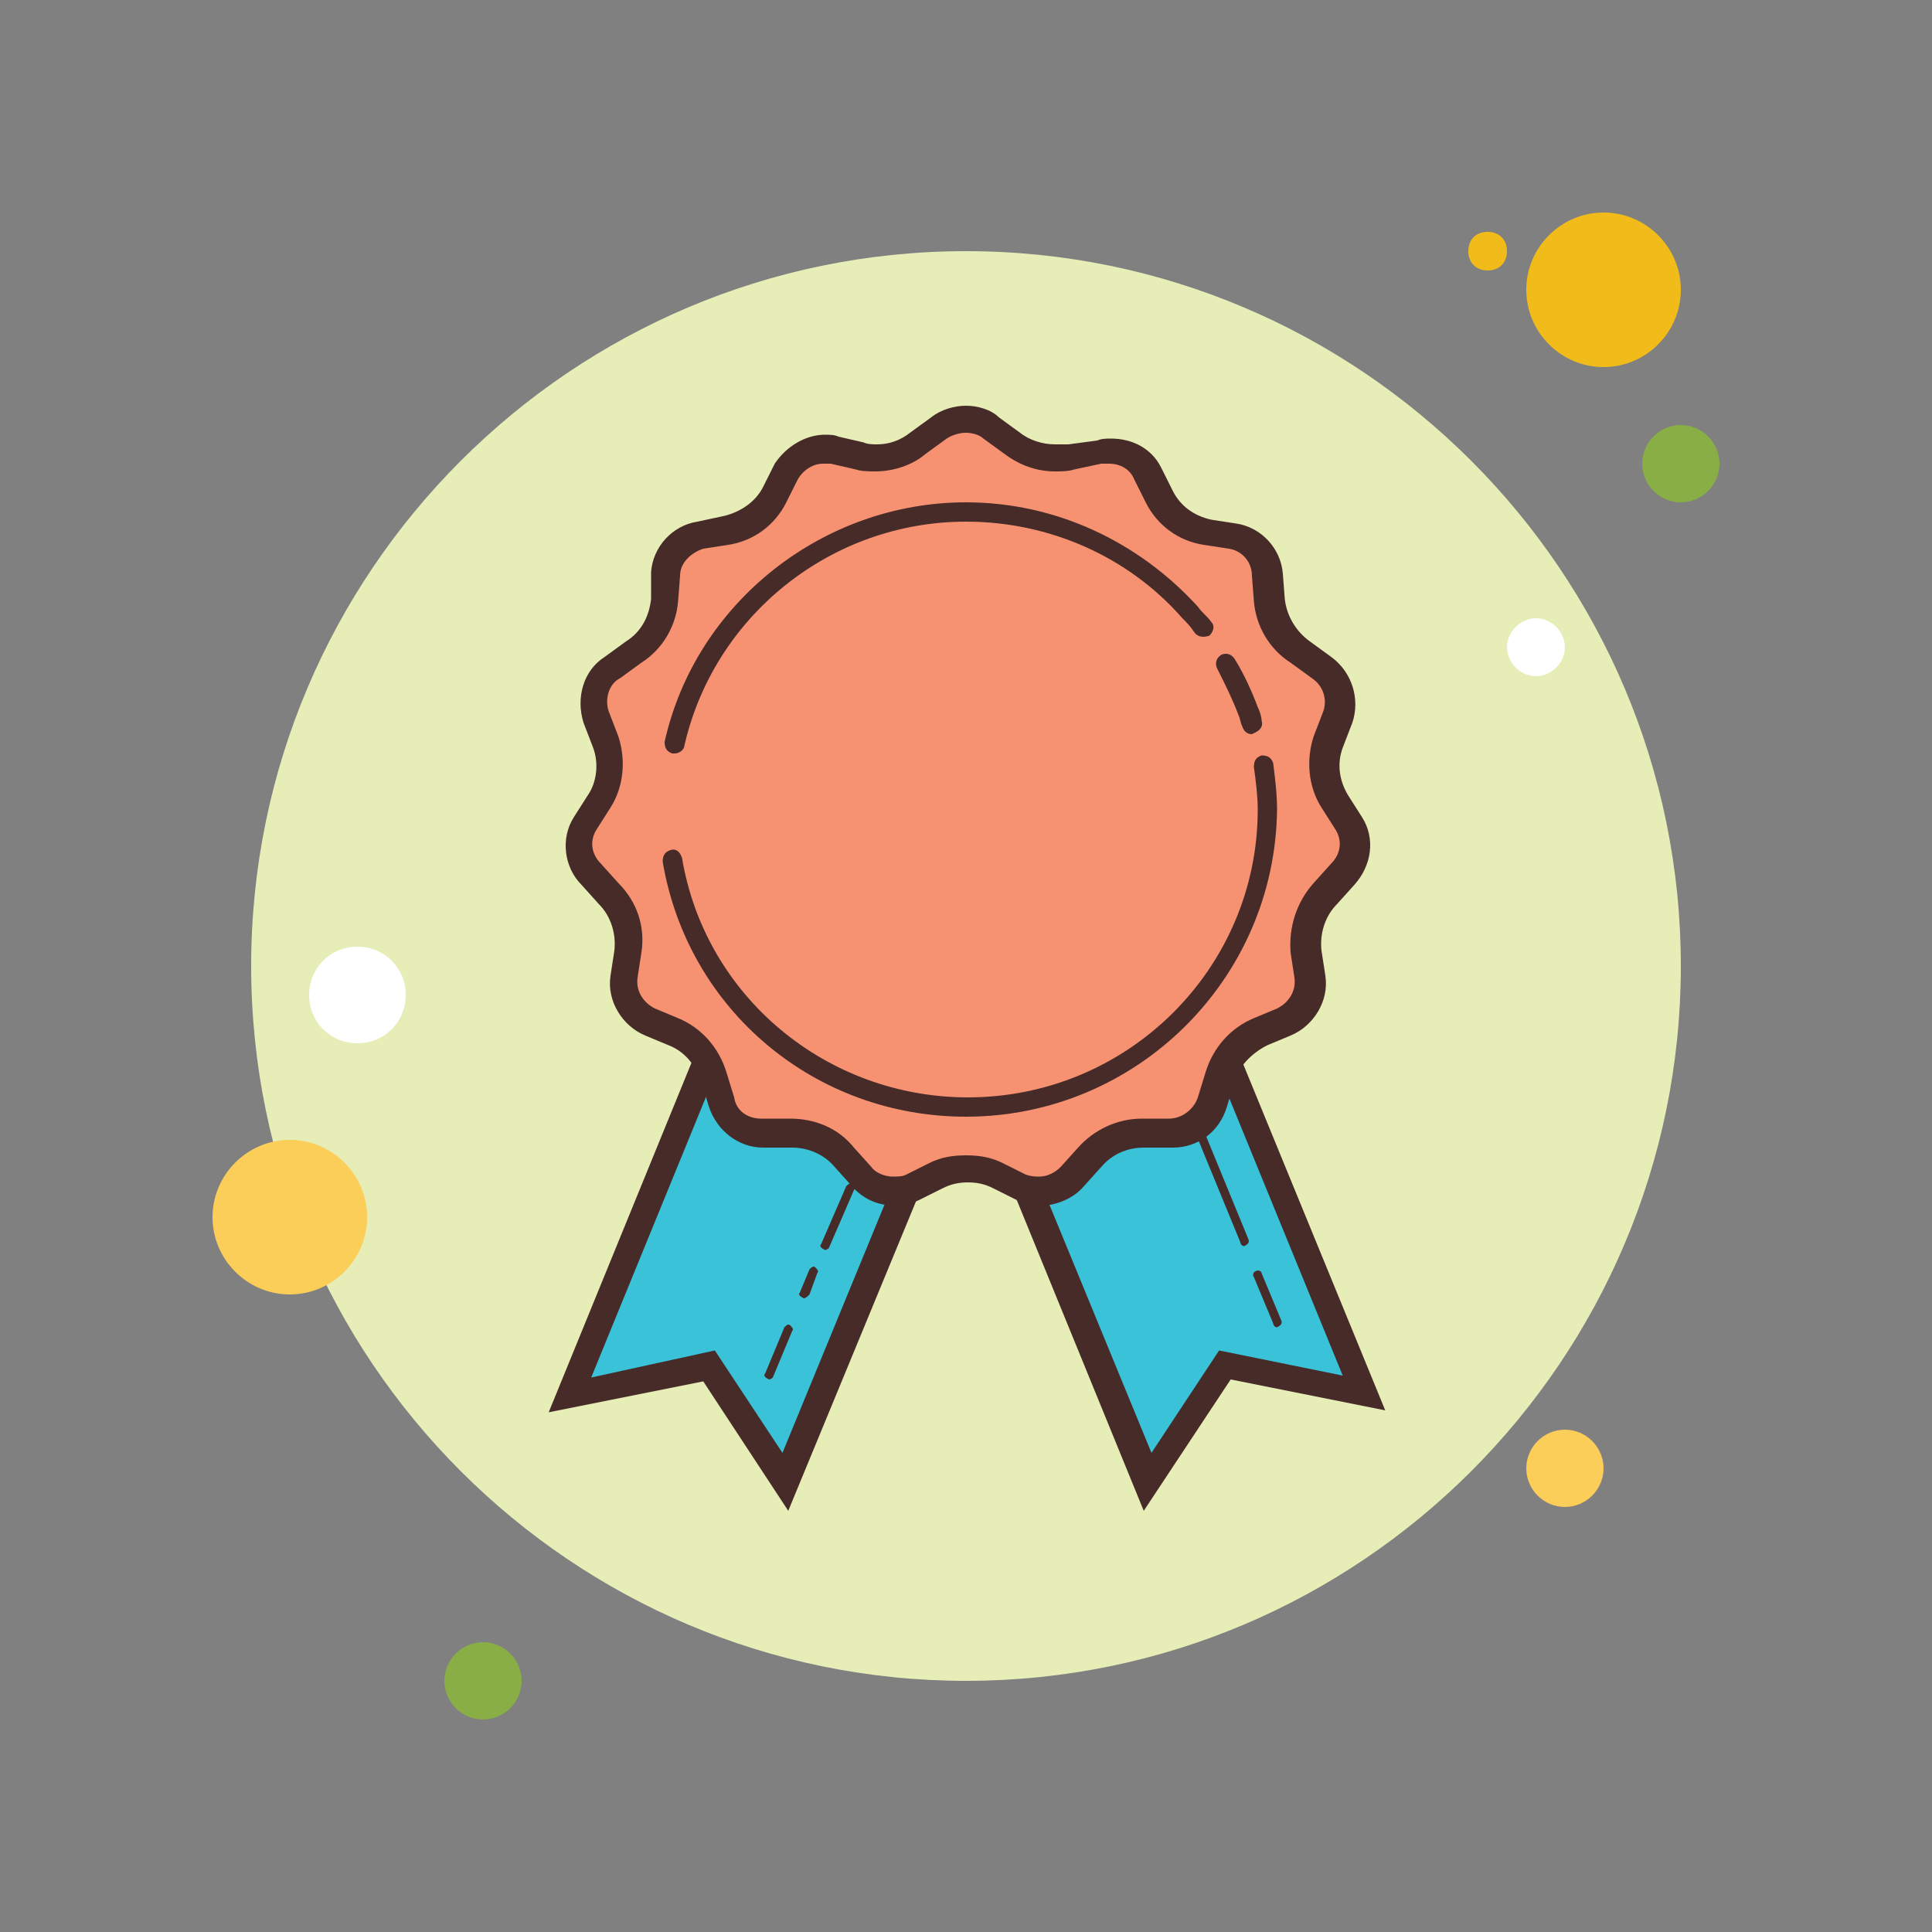<?xml version="1.0" encoding="utf-8"?>
<!-- Generator: Adobe Illustrator 23.0.3, SVG Export Plug-In . SVG Version: 6.00 Build 0)  -->
<svg version="1.1" id="Layer_1" xmlns="http://www.w3.org/2000/svg" xmlns:xlink="http://www.w3.org/1999/xlink" x="0px" y="0px"
	 viewBox="0 0 100 100" style="enable-background:new 0 0 100 100;" xml:space="preserve">
<rect x="0" y="0" width="100" height="100" fill="#808080" stroke="none"/>
<style type="text/css">
	.st0{fill:#F1BC19;}
	.st1{fill:#E6EDB7;}
	.st2{fill:#88AE45;}
	.st3{fill:#FBCD59;}
	.st4{fill:#FFFFFF;}
	.st5{fill:#39C2D8;}
	.st6{fill:#472B29;}
	.st7{fill:#F69272;}
</style>
<path class="st0" d="M77,12c-0.6,0-1,0.4-1,1s0.4,1,1,1s1-0.4,1-1S77.6,12,77,12z"/>
<path class="st1" d="M50,13c-20.4,0-37,16.6-37,37s16.6,37,37,37s37-16.6,37-37S70.4,13,50,13z"/>
<path class="st0" d="M83,11c-2.2,0-4,1.8-4,4s1.8,4,4,4s4-1.8,4-4S85.2,11,83,11z"/>
<path class="st2" d="M87,22c-1.1,0-2,0.9-2,2s0.9,2,2,2s2-0.9,2-2S88.1,22,87,22z"/>
<path class="st3" d="M81,74c-1.1,0-2,0.9-2,2s0.9,2,2,2s2-0.9,2-2S82.1,74,81,74z M15,59c-2.2,0-4,1.8-4,4c0,2.2,1.8,4,4,4
	s4-1.8,4-4C19,60.8,17.2,59,15,59z"/>
<path class="st2" d="M25,85c-1.1,0-2,0.9-2,2s0.9,2,2,2s2-0.9,2-2S26.1,85,25,85z"/>
<path class="st4" d="M18.5,49c-1.4,0-2.5,1.1-2.5,2.5s1.1,2.5,2.5,2.5s2.5-1.1,2.5-2.5S19.9,49,18.5,49z M79.5,32
	c-0.8,0-1.5,0.7-1.5,1.5s0.7,1.5,1.5,1.5s1.5-0.7,1.5-1.5S80.3,32,79.5,32z"/>
<g>
	<path class="st5" d="M40.6,76.7l-4-6l-7.2,1.4l8.8-21.6l11.2,4.6L40.6,76.7z"/>
	<path class="st6" d="M40.8,78.2l-4.4-6.7l-8,1.6l9.6-23.5l12.5,5.1L40.8,78.2z M37,69.9l3.5,5.3l8.1-19.7l-9.9-4l-8.1,19.8L37,69.9
		z"/>
	<path class="st5" d="M59.4,76.7l4-6l7.2,1.4l-8.8-21.6l-11.2,4.6L59.4,76.7z"/>
	<path class="st6" d="M59.2,78.2l-9.6-23.5l12.5-5.1L71.7,73l-8-1.6L59.2,78.2z M51.5,55.5l8.1,19.7l3.5-5.3l6.4,1.3l-8.1-19.8
		L51.5,55.5z"/>
	<path class="st7" d="M53.7,61.7c-0.3,0-0.7-0.1-1-0.2l-1.2-0.6c-0.5-0.2-1-0.4-1.6-0.4s-1.1,0.1-1.6,0.4l-1.2,0.6
		c-0.3,0.1-0.6,0.2-1,0.2c-0.6,0-1.3-0.3-1.7-0.8l-0.9-1C43,59,42,58.6,41,58.6c0,0-1.5,0-1.5,0c-1,0-1.9-0.7-2.2-1.6l-0.4-1.3
		c-0.3-1.1-1.1-1.9-2.1-2.3l-1.3-0.5c-0.9-0.4-1.5-1.3-1.3-2.3l0.2-1.3c0.2-1.1-0.2-2.2-1-3l-0.9-1c-0.7-0.7-0.8-1.8-0.3-2.7
		l0.7-1.1c0.6-0.9,0.7-2.1,0.3-3.1l-0.5-1.3c-0.3-0.9,0-2,0.8-2.6l1.1-0.8c0.9-0.6,1.5-1.6,1.6-2.7l0.1-1.3c0.1-1,0.8-1.8,1.8-2
		l1.3-0.2c1.1-0.2,2-0.9,2.5-1.8l0.6-1.2c0.4-0.7,1.1-1.2,1.9-1.2c0.2,0,0.4,0,0.5,0.1l1.3,0.3c0.3,0.1,0.6,0.1,0.9,0.1
		c0.8,0,1.6-0.3,2.2-0.8l1.1-0.8c0.4-0.3,0.9-0.5,1.3-0.5s1,0.2,1.3,0.5l1.1,0.8c0.6,0.5,1.4,0.8,2.2,0.8c0.3,0,0.6,0,0.9-0.1
		l1.3-0.3c0.2,0,0.3-0.1,0.5-0.1c0.8,0,1.6,0.4,1.9,1.2l0.6,1.2c0.5,1,1.4,1.6,2.5,1.8l1.3,0.2c1,0.2,1.7,1,1.8,2l0.1,1.3
		c0.1,1.1,0.7,2.1,1.6,2.7l1.1,0.8c0.8,0.6,1.2,1.6,0.8,2.6l-0.5,1.3c-0.4,1-0.3,2.2,0.3,3.1l0.7,1.1c0.5,0.9,0.4,2-0.3,2.7l-0.9,1
		c-0.8,0.8-1.1,1.9-1,3l0.2,1.3c0.1,1-0.4,2-1.3,2.3l-1.2,0.5c-1,0.4-1.8,1.3-2.1,2.3L62.7,57c-0.3,0.9-1.1,1.6-2.1,1.6l-1.5,0
		c-1.1,0-2.1,0.5-2.7,1.3l-0.9,1C55,61.4,54.4,61.7,53.7,61.7z"/>
	<path class="st6" d="M50,22.4c0.3,0,0.7,0.1,0.9,0.3l1.1,0.8c0.8,0.6,1.7,0.9,2.6,0.9c0.3,0,0.7,0,1-0.1L57,24c0.1,0,0.2,0,0.4,0
		c0.6,0,1.1,0.3,1.3,0.8l0.6,1.2c0.6,1.2,1.7,2,3,2.2l1.3,0.2c0.7,0.1,1.2,0.7,1.2,1.4l0.1,1.3c0.1,1.3,0.8,2.5,1.9,3.2l1.1,0.8
		c0.6,0.4,0.8,1.1,0.6,1.7L68,38.1c-0.4,1.2-0.3,2.6,0.4,3.7l0.7,1.1c0.4,0.6,0.3,1.3-0.2,1.8l-0.9,1c-0.9,1-1.3,2.3-1.2,3.6
		l0.2,1.3c0.1,0.7-0.3,1.3-0.9,1.6l-1.2,0.5c-1.2,0.5-2.1,1.5-2.5,2.8L62,56.8c-0.2,0.6-0.8,1.1-1.5,1.1c0,0,0,0,0,0l-1.3,0l-0.1,0
		c-1.3,0-2.5,0.6-3.3,1.5l-0.9,1c-0.3,0.3-0.7,0.5-1.1,0.5c-0.2,0-0.4,0-0.7-0.1l-1.2-0.6c-0.6-0.3-1.2-0.4-1.9-0.4
		s-1.3,0.1-1.9,0.4l-1.2,0.6c-0.2,0.1-0.4,0.1-0.7,0.1c-0.4,0-0.9-0.2-1.1-0.5l-0.9-1c-0.8-1-2-1.5-3.3-1.5l-0.1,0l-1.4,0
		c-0.7,0-1.3-0.4-1.4-1.1l-0.4-1.3c-0.4-1.3-1.3-2.3-2.5-2.8l-1.2-0.5c-0.6-0.3-1-0.9-0.9-1.6l0.2-1.3c0.2-1.3-0.2-2.6-1.2-3.6
		l-0.9-1c-0.5-0.5-0.6-1.2-0.2-1.8l0.7-1.1c0.7-1.1,0.8-2.5,0.4-3.7l-0.5-1.3c-0.2-0.6,0-1.4,0.6-1.7l1.1-0.8
		c1.1-0.7,1.8-1.9,1.9-3.2l0.1-1.3c0-0.7,0.6-1.2,1.2-1.4l1.3-0.2c1.3-0.2,2.4-1,3-2.2l0.6-1.2c0.3-0.5,0.8-0.8,1.3-0.8
		c0.1,0,0.2,0,0.4,0l1.3,0.3c0.3,0.1,0.7,0.1,1,0.1c0.9,0,1.9-0.3,2.6-0.9l1.1-0.8C49.3,22.5,49.7,22.4,50,22.4 M50,21
		c-0.6,0-1.3,0.2-1.8,0.6l-1.1,0.8C46.6,22.8,46,23,45.4,23c-0.2,0-0.5,0-0.7-0.1l-1.3-0.3c-0.2-0.1-0.5-0.1-0.7-0.1
		c-1,0-2,0.6-2.6,1.5l-0.6,1.2c-0.4,0.8-1.2,1.3-2,1.5L36.1,27c-1.3,0.2-2.3,1.3-2.4,2.6L33.7,31c-0.1,0.9-0.5,1.7-1.3,2.2l-1.1,0.8
		c-1.1,0.7-1.5,2.1-1.1,3.4l0.5,1.3c0.3,0.8,0.2,1.8-0.3,2.5l-0.7,1.1c-0.7,1.1-0.5,2.6,0.4,3.5l0.9,1c0.6,0.6,0.9,1.5,0.8,2.4
		l-0.2,1.3c-0.2,1.3,0.6,2.6,1.8,3.1l1.2,0.5c0.8,0.3,1.4,1,1.7,1.9l0.4,1.3c0.4,1.2,1.5,2.1,2.8,2.1c0,0,0.1,0,0.1,0l1.3,0
		c0,0,0.1,0,0.1,0c0.9,0,1.7,0.4,2.2,1l0.9,1c0.6,0.7,1.4,1,2.2,1c0.4,0,0.9-0.1,1.3-0.3l1.2-0.6c0.4-0.2,0.8-0.3,1.3-0.3
		s0.9,0.1,1.3,0.3l1.2,0.6c0.4,0.2,0.8,0.3,1.3,0.3c0.8,0,1.7-0.4,2.2-1l0.9-1c0.6-0.7,1.4-1,2.2-1c0,0,0.1,0,0.1,0l1.3,0
		c0,0,0.1,0,0.1,0c1.3,0,2.4-0.8,2.8-2.1l0.4-1.3c0.2-0.8,0.9-1.5,1.7-1.9l1.2-0.5c1.2-0.5,2-1.8,1.8-3.1l-0.2-1.3
		c-0.1-0.9,0.2-1.8,0.8-2.4l0.9-1c0.9-1,1.1-2.4,0.4-3.5l-0.7-1.1c-0.5-0.8-0.6-1.7-0.3-2.5l0.5-1.3c0.4-1.2,0-2.6-1.1-3.4l-1.1-0.8
		c-0.7-0.5-1.2-1.3-1.3-2.2l-0.1-1.3c-0.1-1.3-1.1-2.4-2.4-2.6l-1.3-0.2c-0.9-0.2-1.6-0.7-2-1.5l-0.6-1.2c-0.5-1-1.5-1.5-2.6-1.5
		c-0.2,0-0.5,0-0.7,0.1L55.3,23C55.1,23,54.8,23,54.6,23c-0.6,0-1.3-0.2-1.8-0.6l-1.1-0.8C51.3,21.2,50.6,21,50,21L50,21z"/>
	<path class="st6" d="M64.8,38c-0.2,0-0.4-0.1-0.5-0.4c-0.1-0.2-0.1-0.4-0.2-0.6c-0.3-0.8-0.7-1.6-1.1-2.4c-0.1-0.2-0.1-0.5,0.2-0.7
		c0.2-0.1,0.5-0.1,0.7,0.2c0.5,0.8,0.9,1.7,1.2,2.5c0.1,0.2,0.2,0.5,0.2,0.7c0.1,0.3-0.1,0.5-0.3,0.6C64.8,38,64.8,38,64.8,38z
		 M34.9,39c0,0-0.1,0-0.1,0c-0.3-0.1-0.4-0.3-0.4-0.6C36,31.2,42.6,26,50,26c4.6,0,8.9,2,12,5.4c0.2,0.3,0.5,0.5,0.7,0.8
		c0.2,0.2,0.1,0.5-0.1,0.7C62.3,33,62,33,61.8,32.7c-0.2-0.3-0.4-0.5-0.6-0.7c-2.8-3.2-6.9-5-11.2-5c-7,0-13.1,4.9-14.6,11.7
		C35.3,38.9,35.1,39,34.9,39z M50,57.8c-7.8,0-14.4-5.5-15.7-13.2c0-0.3,0.1-0.5,0.4-0.6c0.3-0.1,0.5,0.1,0.6,0.4
		c1.2,7.2,7.5,12.4,14.8,12.4c8.3,0,15-6.7,15-14.9c0-0.7-0.1-1.5-0.2-2.2c0-0.3,0.1-0.5,0.4-0.6c0.3,0,0.5,0.1,0.6,0.4
		c0.1,0.8,0.2,1.6,0.2,2.4C66,50.7,58.8,57.8,50,57.8z M66.1,68.7c-0.1,0-0.2-0.1-0.2-0.2l-1-2.4c-0.1-0.1,0-0.3,0.1-0.3
		c0.1-0.1,0.3,0,0.3,0.1l1,2.4C66.4,68.5,66.3,68.6,66.1,68.7C66.2,68.7,66.1,68.7,66.1,68.7z"/>
	<g>
		<path class="st6" d="M64.4,64.5c-0.1,0-0.2-0.1-0.2-0.2l-2.3-5.6c-0.1-0.1,0-0.3,0.1-0.3c0.1-0.1,0.3,0,0.3,0.1l2.3,5.6
			C64.7,64.3,64.6,64.4,64.4,64.5C64.5,64.5,64.4,64.5,64.4,64.5z"/>
	</g>
	<g>
		<path class="st6" d="M39.8,71.4C39.8,71.4,39.8,71.4,39.8,71.4c-0.2-0.1-0.3-0.2-0.2-0.3l1-2.4c0.1-0.1,0.2-0.2,0.3-0.1
			c0.1,0.1,0.2,0.2,0.1,0.3l-1,2.4C40,71.3,39.9,71.4,39.8,71.4z"/>
	</g>
	<g>
		<path class="st6" d="M41.6,67.2C41.6,67.2,41.6,67.2,41.6,67.2c-0.2-0.1-0.3-0.2-0.2-0.3l0.5-1.2c0.1-0.1,0.2-0.2,0.3-0.1
			c0.1,0.1,0.2,0.2,0.1,0.3L41.9,67C41.8,67.1,41.7,67.2,41.6,67.2z"/>
	</g>
	<g>
		<path class="st6" d="M42.7,64.7C42.7,64.7,42.6,64.6,42.7,64.7c-0.2-0.1-0.3-0.2-0.2-0.3l1.3-3c0.1-0.1,0.2-0.2,0.3-0.1
			c0.1,0.1,0.2,0.2,0.1,0.3l-1.3,3C42.9,64.6,42.8,64.7,42.7,64.7z"/>
	</g>
</g>
</svg>
